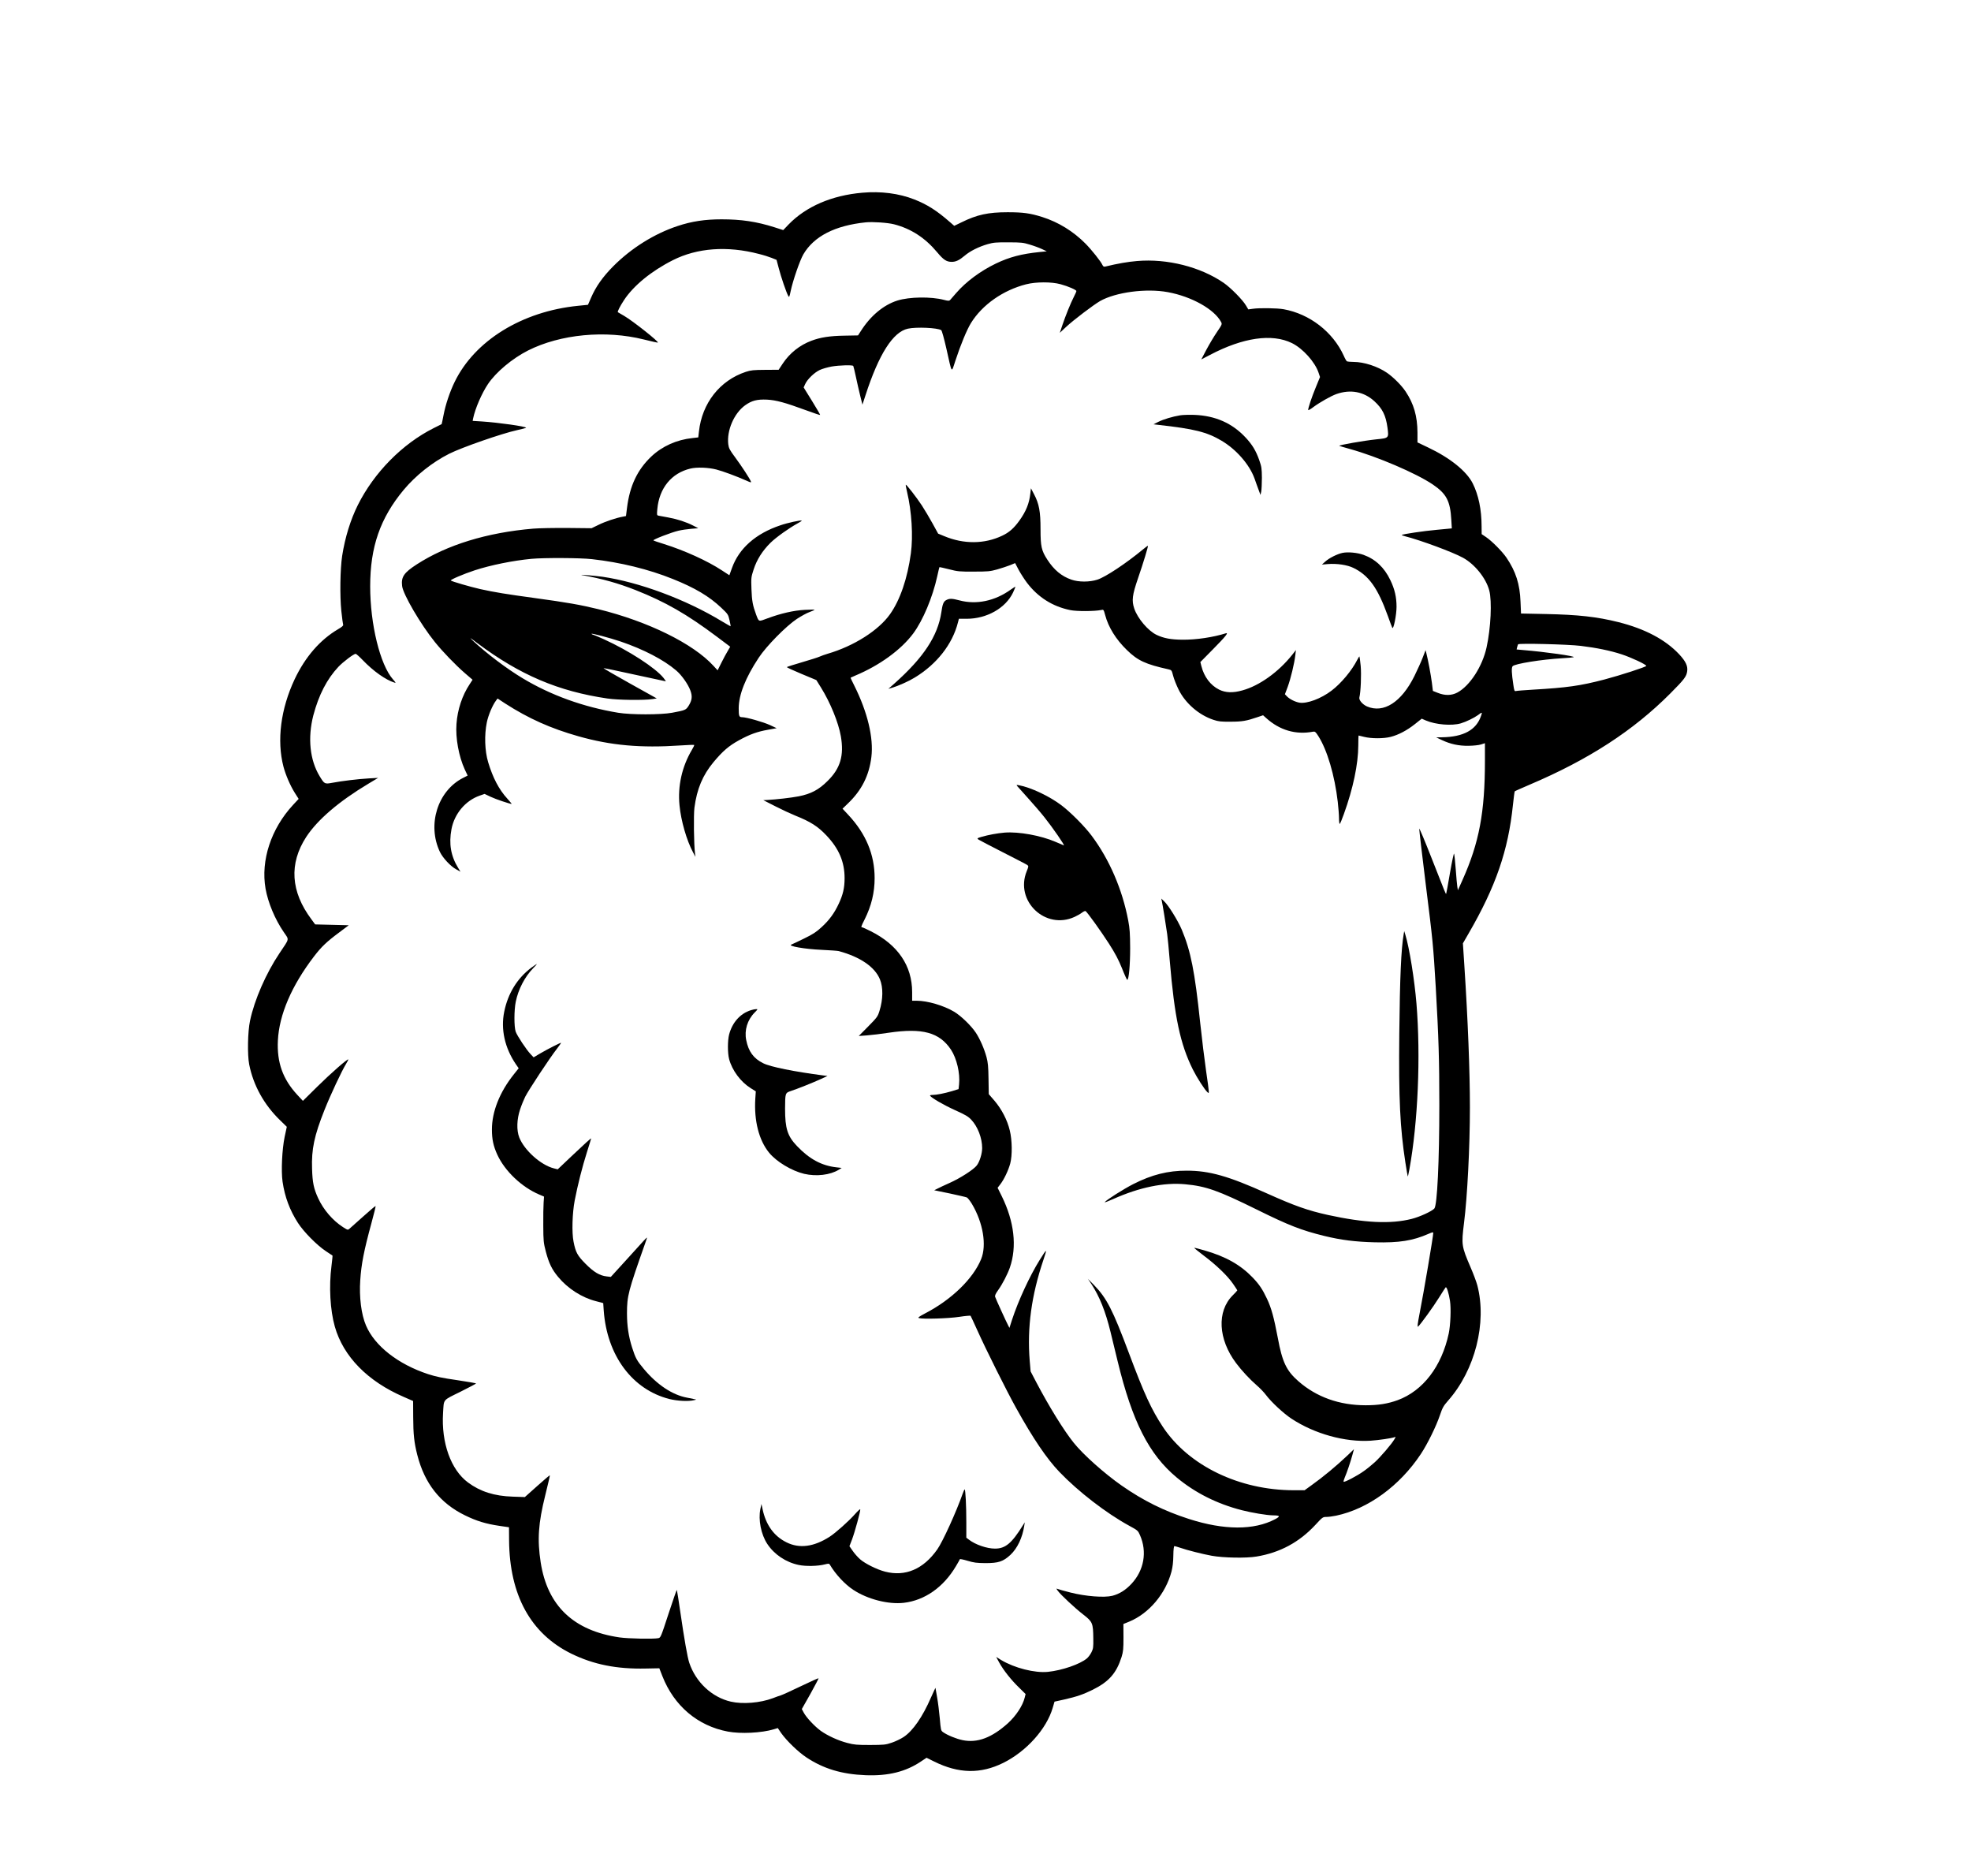 <?xml version="1.0" standalone="no"?>
<!DOCTYPE svg PUBLIC "-//W3C//DTD SVG 20010904//EN"
 "http://www.w3.org/TR/2001/REC-SVG-20010904/DTD/svg10.dtd">
<svg version="1.0" xmlns="http://www.w3.org/2000/svg"
 width="2364pt" height="2250pt" viewBox="0 0 2364 2250"
 preserveAspectRatio="xMidYMid meet">

<g transform="translate(0,2250) scale(0.1,-0.1)"
fill="#000000" stroke="none">
<path d="M10342 20189 c-366 -32 -674 -165 -883 -380 l-65 -68 -106 34 c-215
68 -396 95 -634 95 -198 0 -358 -24 -526 -80 -281 -93 -556 -265 -774 -484
-124 -125 -208 -244 -264 -374 l-38 -87 -119 -12 c-671 -67 -1239 -417 -1480
-913 -58 -119 -109 -271 -133 -397 -11 -59 -22 -108 -23 -109 -1 0 -43 -22
-94 -47 -377 -189 -715 -532 -911 -923 -88 -177 -153 -386 -188 -609 -24 -157
-29 -481 -10 -662 9 -84 19 -158 22 -166 3 -9 -17 -27 -61 -52 -216 -127 -393
-331 -520 -598 -168 -356 -217 -736 -135 -1051 27 -100 79 -222 135 -312 l47
-74 -67 -72 c-264 -285 -389 -665 -330 -1004 30 -168 113 -368 219 -522 66
-97 71 -69 -52 -253 -161 -240 -300 -557 -353 -809 -28 -129 -33 -410 -10
-525 50 -251 178 -482 370 -668 l81 -79 -26 -121 c-31 -150 -43 -409 -25 -536
27 -185 87 -344 185 -496 70 -108 229 -269 336 -339 41 -27 76 -50 78 -52 2
-1 -4 -57 -12 -124 -32 -246 -16 -531 40 -728 102 -359 395 -657 827 -843
l112 -49 1 -192 c1 -207 11 -306 49 -454 87 -342 273 -579 570 -724 140 -69
252 -103 414 -127 l116 -17 1 -155 c5 -659 259 -1122 749 -1362 265 -129 542
-185 891 -177 l162 3 37 -95 c140 -356 423 -596 785 -664 153 -29 405 -17 553
28 l46 14 42 -62 c64 -90 202 -224 300 -289 206 -137 427 -203 710 -214 274
-11 485 42 669 167 l63 42 91 -45 c294 -146 558 -151 830 -16 277 138 518 406
592 659 l22 75 118 26 c149 34 225 60 339 116 196 97 285 199 347 393 20 66
23 95 23 236 l-1 160 69 28 c238 98 437 334 508 601 14 56 21 114 22 192 1 74
6 113 13 113 6 0 37 -9 70 -20 79 -28 268 -76 379 -96 140 -25 411 -30 536 -9
282 47 512 171 707 381 85 92 88 94 132 94 25 0 76 7 115 15 384 81 763 357
1017 740 79 119 185 335 228 464 31 91 42 111 98 175 324 366 468 935 351
1383 -11 41 -47 138 -81 216 -109 254 -111 270 -79 529 40 312 71 917 71 1388
0 434 -24 1050 -67 1707 l-17 261 67 116 c328 565 477 999 533 1544 9 86 19
160 22 163 4 4 84 39 177 79 709 301 1245 649 1689 1095 168 169 193 202 202
266 9 63 -18 119 -96 203 -165 176 -410 306 -730 386 -256 64 -480 89 -871 97
l-296 6 -6 141 c-8 212 -56 362 -168 528 -52 76 -175 200 -246 248 l-52 35 -1
95 c0 199 -37 375 -106 513 -74 147 -271 306 -537 432 l-126 60 0 118 c-1 197
-44 345 -142 492 -51 76 -146 171 -224 225 -111 76 -275 130 -399 130 -39 0
-76 4 -82 8 -6 4 -23 33 -37 66 -130 286 -409 502 -722 558 -79 14 -293 17
-371 5 l-52 -7 -28 47 c-39 67 -183 213 -267 271 -279 192 -678 293 -1039 262
-110 -9 -232 -30 -384 -67 -14 -3 -23 2 -31 19 -19 43 -130 182 -204 257 -147
148 -324 257 -519 319 -144 45 -227 57 -415 57 -232 0 -367 -29 -553 -121
l-87 -42 -53 46 c-155 136 -273 211 -427 271 -183 72 -401 100 -623 80z m379
-378 c206 -53 374 -162 521 -338 74 -89 111 -113 173 -113 50 0 91 20 154 73
65 56 169 108 276 139 70 20 101 23 250 22 154 0 178 -3 256 -27 48 -14 113
-38 145 -53 l59 -28 -85 -8 c-217 -22 -362 -60 -525 -138 -185 -89 -359 -218
-476 -353 -34 -39 -68 -78 -74 -85 -10 -11 -23 -11 -73 2 -156 41 -415 37
-559 -8 -167 -53 -324 -184 -441 -370 l-31 -48 -163 -3 c-177 -3 -287 -20
-396 -61 -139 -52 -260 -148 -342 -271 l-51 -77 -162 -1 c-140 -1 -171 -4
-232 -24 -311 -103 -525 -375 -562 -716 l-8 -70 -70 -8 c-189 -20 -361 -97
-492 -220 -168 -159 -260 -352 -293 -619 l-12 -96 -35 -7 c-84 -15 -214 -59
-293 -98 l-85 -41 -285 3 c-157 1 -343 -2 -415 -8 -555 -47 -1035 -195 -1397
-429 -154 -100 -188 -150 -175 -259 11 -99 222 -460 394 -673 91 -113 246
-274 359 -372 l92 -79 -34 -52 c-90 -135 -147 -306 -159 -478 -13 -169 28
-390 99 -545 l35 -74 -57 -29 c-304 -156 -430 -561 -276 -886 34 -72 128 -173
195 -209 l52 -29 -27 44 c-89 144 -114 291 -81 466 35 186 169 344 340 403
l57 20 74 -35 c58 -28 228 -85 251 -85 3 0 -21 28 -52 63 -101 110 -174 251
-230 437 -41 136 -47 327 -16 478 18 87 68 205 110 261 l19 25 93 -61 c279
-179 544 -298 877 -392 388 -110 747 -142 1220 -110 90 6 165 9 168 6 3 -2 -9
-29 -27 -58 -120 -202 -172 -436 -149 -666 18 -186 85 -419 162 -563 l29 -55
-5 40 c-14 110 -18 466 -7 550 30 226 99 389 228 545 112 134 184 196 306 263
129 71 220 104 352 127 l100 18 -79 37 c-80 37 -284 95 -336 95 -35 0 -40 13
-40 108 1 161 81 365 240 605 92 140 328 379 457 465 51 33 119 71 153 83 33
12 60 24 60 27 0 3 -53 2 -117 -1 -133 -7 -287 -42 -448 -102 -110 -41 -102
-44 -136 45 -40 107 -51 166 -56 305 -5 136 -4 143 26 236 39 120 106 225 203
321 70 68 221 175 326 233 29 15 50 30 48 32 -8 9 -174 -27 -256 -56 -296 -99
-497 -277 -581 -513 l-31 -86 -89 58 c-173 114 -446 238 -694 316 -66 20 -124
40 -128 44 -10 9 214 96 300 116 37 9 106 19 153 23 l85 7 -62 32 c-82 42
-188 77 -298 97 -49 9 -101 19 -114 21 -23 5 -24 7 -17 80 23 251 170 431 396
485 78 19 213 14 312 -11 81 -21 242 -81 362 -134 51 -23 58 -25 52 -9 -13 34
-111 184 -188 288 -66 89 -77 110 -83 157 -20 166 69 372 202 468 80 57 143
73 262 68 111 -6 217 -35 470 -128 90 -33 166 -59 168 -56 2 2 -41 77 -97 167
l-101 163 18 40 c26 58 109 138 174 169 31 15 96 33 144 42 94 16 251 20 259
7 3 -5 17 -62 31 -128 14 -65 37 -168 52 -228 l27 -108 37 113 c160 493 330
760 509 798 102 22 352 11 399 -18 8 -5 34 -99 62 -222 70 -311 58 -295 107
-147 63 193 139 376 188 455 136 219 384 393 661 464 118 30 303 31 413 1 90
-24 190 -68 190 -82 0 -6 -13 -37 -30 -69 -42 -83 -97 -220 -136 -334 l-33
-98 77 72 c89 83 327 263 406 309 187 106 551 155 812 107 285 -52 559 -205
640 -359 13 -25 11 -30 -51 -121 -36 -53 -92 -147 -126 -211 l-61 -116 104 54
c396 209 745 259 983 142 132 -65 277 -227 320 -356 l17 -51 -50 -122 c-50
-121 -92 -247 -92 -273 0 -7 28 8 64 36 73 54 210 132 275 155 169 59 329 29
455 -86 97 -89 137 -169 157 -315 17 -128 18 -127 -132 -142 -152 -16 -455
-69 -446 -78 2 -2 60 -19 128 -38 325 -90 793 -290 993 -425 165 -112 210
-198 223 -425 l6 -102 -179 -17 c-159 -14 -412 -52 -422 -62 -2 -2 16 -9 39
-15 188 -48 572 -190 696 -258 142 -78 276 -245 315 -392 34 -129 19 -449 -32
-682 -50 -229 -200 -461 -350 -542 -69 -37 -149 -39 -236 -4 l-58 23 -12 97
c-12 95 -46 275 -66 353 l-10 39 -34 -89 c-19 -50 -64 -149 -100 -222 -156
-314 -369 -450 -569 -364 -53 24 -98 76 -91 107 17 66 25 275 16 378 -6 60
-13 112 -15 114 -2 2 -14 -16 -26 -40 -66 -130 -194 -283 -309 -370 -126 -96
-293 -158 -384 -144 -52 9 -118 42 -150 75 l-25 26 34 90 c35 96 80 280 91
380 l7 60 -43 -55 c-165 -208 -395 -373 -600 -429 -113 -32 -202 -28 -277 9
-105 52 -182 155 -214 283 l-12 48 150 152 c153 155 192 204 156 193 -153 -48
-354 -78 -517 -77 -143 1 -227 17 -314 58 -101 48 -228 197 -268 316 -32 96
-24 161 45 362 65 188 124 385 119 390 -2 2 -28 -17 -58 -42 -200 -166 -451
-333 -549 -364 -93 -30 -223 -30 -310 0 -119 41 -210 117 -290 241 -70 108
-81 158 -81 364 0 212 -17 305 -78 420 l-37 71 -7 -61 c-13 -120 -51 -215
-133 -329 -65 -90 -122 -140 -205 -179 -213 -101 -461 -103 -695 -5 l-73 30
-67 122 c-37 67 -95 165 -129 217 -66 100 -186 254 -192 247 -3 -2 5 -42 16
-89 55 -232 73 -527 45 -733 -41 -302 -129 -559 -250 -730 -139 -196 -435
-383 -750 -475 -33 -10 -76 -25 -95 -34 -19 -9 -114 -39 -210 -67 -96 -28
-178 -54 -182 -58 -4 -4 74 -40 173 -81 l180 -75 56 -90 c112 -180 209 -418
238 -583 40 -231 -5 -386 -159 -537 -106 -106 -200 -155 -346 -184 -95 -18
-259 -37 -380 -44 l-45 -2 143 -73 c78 -40 186 -90 240 -112 183 -73 271 -129
374 -238 150 -158 218 -317 218 -512 0 -117 -19 -198 -70 -307 -53 -114 -114
-197 -207 -282 -63 -58 -103 -84 -208 -135 -71 -35 -141 -68 -154 -73 -46 -18
160 -54 364 -63 99 -5 191 -11 205 -15 258 -70 433 -190 494 -339 40 -98 38
-240 -6 -380 -21 -67 -29 -77 -135 -185 l-113 -114 97 7 c54 4 172 18 262 32
405 60 609 4 747 -203 69 -105 111 -283 97 -417 l-6 -56 -81 -25 c-92 -27
-184 -45 -233 -45 -19 0 -32 -4 -28 -9 16 -26 164 -112 299 -173 126 -57 159
-76 196 -116 77 -82 130 -219 130 -339 0 -66 -30 -164 -65 -209 -38 -49 -197
-152 -325 -209 -58 -26 -123 -56 -145 -68 l-40 -20 185 -38 c102 -22 194 -43
206 -48 11 -5 39 -41 62 -79 133 -224 178 -492 110 -660 -96 -236 -356 -488
-673 -652 -75 -40 -89 -50 -73 -56 45 -14 353 -5 483 15 72 11 133 16 136 13
3 -4 39 -81 80 -172 102 -228 359 -742 467 -935 203 -366 367 -607 517 -764
228 -238 564 -497 839 -647 101 -55 105 -58 129 -113 88 -199 49 -422 -103
-584 -70 -75 -144 -121 -229 -143 -97 -24 -320 -7 -501 39 -74 19 -144 38
-154 43 -19 7 -19 6 2 -23 34 -47 204 -206 305 -284 111 -86 118 -103 120
-284 2 -108 -1 -125 -22 -168 -13 -26 -37 -59 -55 -74 -82 -69 -295 -143 -467
-161 -157 -16 -402 46 -563 143 l-58 36 37 -68 c50 -91 145 -211 240 -302 l76
-75 -11 -44 c-24 -97 -105 -219 -202 -307 -194 -174 -366 -238 -542 -202 -78
16 -182 59 -235 96 -26 19 -27 24 -39 163 -7 79 -21 193 -32 253 -11 61 -20
112 -20 115 0 3 -24 -50 -54 -116 -101 -233 -217 -399 -326 -472 -34 -23 -99
-54 -143 -69 -77 -26 -93 -27 -262 -28 -157 0 -191 3 -270 24 -110 28 -236 86
-320 145 -74 54 -173 159 -205 219 l-23 43 103 182 c56 101 100 185 98 187 -2
3 -98 -40 -212 -95 -114 -55 -222 -104 -239 -109 -18 -5 -62 -21 -98 -35 -152
-57 -362 -74 -504 -41 -226 52 -420 233 -498 466 -21 62 -60 282 -107 607 -21
145 -40 265 -42 267 -2 3 -47 -125 -99 -284 -92 -282 -95 -289 -123 -295 -58
-12 -360 -6 -465 9 -551 80 -865 378 -946 900 -42 273 -29 468 55 805 32 129
57 237 55 239 -2 2 -71 -56 -152 -129 l-148 -132 -145 5 c-222 7 -390 61 -537
170 -205 152 -321 475 -299 832 11 173 -9 148 207 255 104 52 189 97 189 100
0 4 -102 21 -227 40 -174 25 -256 42 -348 72 -359 118 -640 337 -745 583 -57
132 -83 342 -69 545 13 194 44 352 133 679 31 113 54 207 51 209 -2 3 -68 -53
-147 -124 -79 -70 -153 -136 -165 -147 -21 -19 -22 -18 -79 18 -123 79 -235
209 -298 347 -53 115 -68 186 -73 353 -8 234 26 396 149 705 72 181 206 467
259 553 17 27 28 51 26 53 -9 9 -215 -172 -373 -328 l-171 -169 -67 72 c-174
188 -246 388 -233 652 15 309 165 658 434 1009 89 116 151 175 303 288 l113
85 -201 5 -202 5 -44 60 c-250 333 -271 669 -63 989 135 206 391 426 747 639
l115 69 -110 -6 c-135 -8 -324 -31 -435 -52 -97 -18 -98 -17 -156 78 -118 194
-145 460 -76 729 65 246 164 437 301 583 57 60 184 156 207 156 6 0 45 -34 85
-76 128 -133 274 -236 379 -269 21 -7 19 -2 -17 39 -154 175 -273 660 -273
1115 0 473 120 818 402 1157 144 172 343 331 546 433 151 76 634 244 814 283
60 13 108 26 108 29 0 15 -331 62 -528 75 l-113 7 6 31 c25 119 103 299 178
411 97 144 291 306 480 402 389 196 929 247 1390 132 87 -22 163 -39 167 -37
19 7 -298 258 -402 319 -40 23 -75 43 -77 45 -8 7 24 69 72 143 114 175 331
352 587 481 293 148 654 174 1032 75 54 -13 123 -35 155 -48 l57 -23 27 -102
c27 -104 90 -289 113 -330 11 -21 14 -17 30 60 26 124 110 367 152 439 127
216 379 345 749 383 83 8 261 -4 336 -23z m-3621 -4016 c341 -38 680 -121 970
-238 265 -106 438 -209 582 -346 79 -75 82 -79 98 -149 9 -40 15 -72 12 -72
-2 0 -50 28 -106 61 -428 260 -990 469 -1431 533 -92 13 -302 30 -245 20 252
-46 431 -97 641 -179 361 -143 617 -290 976 -559 l161 -121 -29 -50 c-17 -27
-51 -91 -76 -141 l-46 -92 -50 54 c-243 266 -783 532 -1380 679 -217 53 -371
80 -772 135 -331 45 -473 68 -645 106 -126 29 -340 91 -353 103 -9 9 152 78
286 122 192 63 461 117 682 138 152 14 588 12 725 -4z m5218 -284 c132 -173
307 -284 519 -327 76 -16 290 -15 369 1 30 7 31 7 49 -60 39 -147 130 -293
261 -420 130 -127 224 -170 498 -231 38 -9 39 -10 57 -79 10 -38 39 -112 65
-164 81 -164 243 -305 419 -363 60 -20 90 -23 205 -22 138 0 190 9 327 56 l62
21 38 -34 c162 -146 355 -202 561 -163 24 4 31 -1 64 -53 106 -166 196 -470
233 -789 8 -71 15 -159 15 -196 0 -38 4 -68 8 -68 5 0 27 53 50 118 111 307
172 598 173 821 0 66 2 121 4 121 2 0 32 -7 66 -16 85 -22 236 -22 319 0 94
24 194 77 289 152 l83 66 48 -21 c119 -51 312 -67 421 -35 62 18 160 66 204
98 54 40 55 40 38 -9 -57 -169 -211 -252 -468 -256 l-70 -1 70 -33 c102 -48
201 -70 320 -68 58 1 120 7 148 16 l47 15 0 -212 c0 -616 -69 -981 -268 -1426
l-56 -125 -7 40 c-4 22 -12 117 -19 210 -7 94 -16 178 -20 188 -3 11 -25 -91
-49 -229 -23 -137 -44 -250 -46 -252 -5 -5 -6 -2 -176 431 -79 202 -145 359
-147 350 -1 -10 33 -306 77 -658 87 -696 91 -737 121 -1240 35 -609 43 -872
43 -1415 0 -675 -25 -1204 -60 -1242 -30 -33 -175 -100 -271 -124 -251 -64
-567 -49 -1005 47 -240 53 -397 108 -733 259 -460 207 -688 272 -959 272 -227
1 -421 -48 -645 -162 -115 -59 -316 -186 -340 -215 -6 -8 39 9 102 37 315 141
610 201 864 177 249 -23 395 -75 859 -304 382 -189 533 -248 810 -316 202 -49
369 -70 605 -76 291 -7 456 19 644 102 46 20 56 22 56 9 0 -39 -111 -696 -163
-961 -25 -129 -30 -170 -19 -161 28 24 184 239 252 349 39 63 75 118 79 122
12 12 38 -71 52 -163 14 -92 6 -287 -15 -390 -85 -396 -309 -688 -613 -800
-120 -43 -229 -61 -383 -61 -316 0 -590 98 -807 288 -143 125 -194 230 -247
519 -47 247 -77 358 -130 470 -54 114 -92 171 -170 253 -147 153 -322 253
-580 327 -65 19 -121 33 -123 31 -2 -2 49 -44 114 -93 149 -111 287 -244 352
-339 28 -40 51 -76 51 -78 0 -3 -25 -31 -56 -61 -191 -191 -174 -525 41 -811
67 -90 168 -198 248 -267 39 -33 89 -86 112 -117 62 -83 208 -219 305 -283
275 -181 639 -283 948 -264 101 7 251 29 287 42 17 7 17 5 -1 -25 -32 -56
-167 -213 -235 -275 -35 -32 -95 -81 -134 -108 -75 -54 -231 -136 -240 -126
-3 3 3 25 13 49 27 62 67 181 91 267 l20 74 -77 -74 c-134 -127 -289 -256
-436 -361 l-79 -57 -129 0 c-654 0 -1262 294 -1571 760 -138 210 -222 391
-406 882 -196 523 -267 662 -421 820 l-72 73 43 -64 c96 -147 168 -325 228
-571 16 -69 55 -226 85 -350 176 -726 376 -1120 709 -1397 221 -184 484 -316
780 -392 121 -31 299 -61 375 -62 86 -1 91 -11 26 -46 -254 -134 -613 -133
-1035 3 -298 96 -545 218 -806 400 -205 143 -460 370 -574 512 -119 148 -293
429 -449 725 l-69 132 -11 129 c-32 396 21 783 164 1207 48 143 45 143 -42 4
-123 -197 -259 -492 -335 -724 l-30 -94 -15 29 c-24 45 -149 319 -156 342 -6
16 4 38 37 84 51 72 111 188 139 268 87 252 53 551 -97 856 l-50 101 34 44
c44 57 96 167 118 249 25 96 23 278 -6 395 -30 125 -96 252 -181 353 l-71 82
-3 183 c-2 149 -7 196 -24 261 -28 102 -78 216 -127 291 -55 84 -179 204 -261
253 -126 75 -320 132 -450 132 l-54 0 0 103 c0 316 -171 568 -497 731 -50 25
-96 46 -102 46 -17 0 -14 10 29 95 81 161 120 322 120 495 0 283 -104 532
-316 759 l-69 74 63 61 c166 158 256 336 283 559 28 229 -46 538 -205 856 -26
51 -46 94 -44 95 2 1 28 13 58 26 289 121 547 308 693 504 117 158 233 435
288 686 13 58 24 107 26 109 1 2 53 -9 115 -25 105 -27 126 -29 298 -28 169 0
193 2 280 26 52 15 122 38 155 51 l60 25 43 -82 c24 -44 69 -114 100 -155z
m-4873 -704 c275 -94 514 -218 663 -345 66 -55 144 -165 172 -241 26 -69 21
-117 -20 -183 -33 -52 -39 -55 -200 -85 -136 -25 -492 -25 -645 0 -417 69
-808 210 -1147 414 -190 114 -430 295 -598 452 -46 43 -36 38 55 -31 511 -382
972 -578 1560 -664 126 -19 438 -23 541 -7 l51 8 -323 180 c-177 99 -319 181
-315 183 5 1 173 -33 374 -78 201 -44 368 -80 372 -80 3 0 -9 18 -26 40 -98
122 -416 328 -717 465 -67 30 -126 55 -131 55 -5 0 -12 4 -16 9 -7 12 219 -48
350 -92z m11515 -52 c184 -22 355 -57 489 -101 116 -38 296 -122 296 -139 0
-12 -311 -113 -505 -164 -288 -75 -443 -97 -855 -121 -99 -6 -190 -13 -201
-16 -20 -5 -22 0 -33 73 -21 139 -24 206 -9 224 24 30 351 82 598 96 63 3 123
9 133 12 32 12 -345 65 -605 86 l-78 7 6 26 c4 15 9 31 12 36 8 14 600 0 752
-19z"/>
<path d="M14156 17520 c-92 -15 -202 -48 -264 -79 l-57 -29 60 -7 c430 -48
579 -85 755 -189 178 -105 336 -286 397 -455 14 -42 37 -103 49 -136 l22 -60
9 40 c4 22 8 96 8 165 -1 113 -4 133 -32 213 -40 113 -83 184 -163 270 -161
173 -363 262 -615 272 -60 2 -137 0 -169 -5z"/>
<path d="M16101 15870 c-64 -14 -160 -62 -206 -104 l-40 -36 70 6 c109 9 235
-10 308 -46 185 -91 291 -239 412 -574 25 -71 50 -136 54 -144 15 -26 51 155
51 252 0 116 -22 212 -75 321 -72 150 -178 250 -322 302 -73 26 -186 37 -252
23z"/>
<path d="M6374 10897 c-168 -125 -281 -307 -326 -527 -44 -212 6 -437 141
-634 l32 -46 -59 -74 c-169 -212 -262 -447 -262 -660 0 -120 18 -200 65 -303
91 -197 292 -388 502 -477 l58 -25 -5 -73 c-3 -40 -5 -163 -4 -273 1 -188 3
-207 31 -315 37 -139 72 -212 148 -303 115 -139 284 -247 453 -290 l87 -23 6
-89 c39 -539 342 -948 787 -1061 96 -24 229 -31 297 -14 30 7 30 7 5 12 -14 3
-54 11 -89 18 -175 32 -358 153 -517 342 -87 104 -101 130 -143 260 -42 133
-61 259 -61 408 0 210 14 263 219 844 12 33 21 62 21 65 -1 3 -20 -15 -43 -41
-23 -25 -121 -133 -216 -238 l-175 -192 -50 6 c-84 10 -152 50 -252 150 -98
99 -120 138 -145 267 -22 108 -15 343 14 494 37 190 90 400 147 580 28 87 50
161 50 163 0 7 -75 -61 -243 -220 l-158 -150 -47 12 c-155 39 -353 216 -414
370 -34 87 -30 218 10 337 17 51 45 119 61 151 42 83 295 467 383 579 26 35
48 65 48 68 0 7 -164 -76 -254 -129 l-76 -45 -35 37 c-52 54 -162 221 -180
271 -20 59 -20 257 1 359 30 148 108 298 207 400 28 28 49 52 45 52 -3 0 -32
-20 -64 -43z"/>
<path d="M9005 10386 c-127 -40 -222 -147 -260 -291 -19 -74 -19 -223 0 -295
36 -135 137 -272 258 -348 l62 -39 -6 -89 c-16 -264 43 -496 165 -646 89 -109
271 -218 421 -254 147 -34 312 -14 415 49 l35 22 -63 7 c-177 20 -323 98 -473
255 -114 120 -143 209 -143 448 1 186 2 189 66 211 73 23 278 105 368 147 l75
35 -45 5 c-354 46 -638 103 -726 147 -116 57 -177 141 -204 278 -24 118 14
242 101 330 39 39 40 42 18 41 -13 0 -42 -6 -64 -13z"/>
<path d="M11546 4588 c-77 -219 -238 -573 -304 -667 -167 -238 -384 -330 -627
-267 -97 25 -240 96 -300 149 -27 24 -67 69 -88 100 l-39 56 31 80 c33 87 104
346 99 362 -2 6 -30 -20 -62 -56 -74 -84 -234 -227 -306 -273 -189 -121 -362
-144 -516 -67 -151 74 -248 209 -288 399 l-13 61 -13 -60 c-27 -128 8 -306 83
-419 84 -127 223 -220 377 -252 84 -18 231 -15 314 7 45 11 51 11 60 -5 69
-116 180 -235 281 -301 172 -113 420 -176 605 -155 252 29 477 188 626 440 24
40 45 78 47 83 1 4 43 -4 92 -19 77 -23 108 -27 215 -28 155 0 211 18 299 99
83 78 144 205 166 350 l6 40 -22 -35 c-134 -216 -210 -280 -335 -280 -97 0
-234 47 -311 106 l-33 25 0 183 c0 203 -10 396 -20 396 -3 0 -14 -24 -24 -52z"/>
<path d="M12120 15428 c-188 -135 -409 -181 -610 -128 -90 24 -122 25 -159 5
-34 -17 -46 -45 -61 -149 -42 -282 -214 -542 -560 -850 l-75 -66 45 13 c76 23
195 76 266 119 267 160 458 402 524 666 l11 42 93 0 c241 0 466 127 556 314
17 37 30 69 28 70 -1 2 -28 -15 -58 -36z"/>
<path d="M12201 13073 c8 -10 65 -74 128 -143 62 -69 151 -171 196 -228 100
-125 254 -348 234 -339 -8 3 -52 22 -99 42 -176 76 -440 124 -610 111 -92 -8
-195 -27 -281 -52 -50 -15 -52 -17 -34 -31 11 -8 144 -77 295 -154 151 -77
283 -145 292 -152 16 -13 15 -18 -8 -75 -144 -356 224 -707 574 -547 31 14 71
37 89 51 18 14 37 22 43 19 21 -13 185 -242 281 -391 76 -119 114 -191 156
-295 30 -77 59 -139 63 -139 19 0 35 174 35 380 -1 178 -5 235 -23 331 -70
372 -226 734 -440 1019 -82 110 -253 282 -362 364 -146 110 -367 214 -509 240
-31 5 -32 5 -20 -11z"/>
<path d="M13934 11700 c8 -33 52 -304 65 -400 6 -41 20 -185 31 -320 57 -678
125 -999 277 -1305 48 -96 141 -241 173 -270 26 -24 27 -34 -14 251 -19 132
-51 392 -71 579 -65 619 -113 859 -221 1117 -48 112 -159 292 -214 343 l-32
30 6 -25z"/>
<path d="M16836 11300 c-31 -177 -46 -521 -53 -1195 -8 -786 9 -1128 73 -1545
14 -91 27 -166 29 -168 1 -2 10 37 19 85 103 566 137 1352 85 1988 -23 282
-85 670 -133 825 l-14 45 -6 -35z"/>
</g>
</svg>
